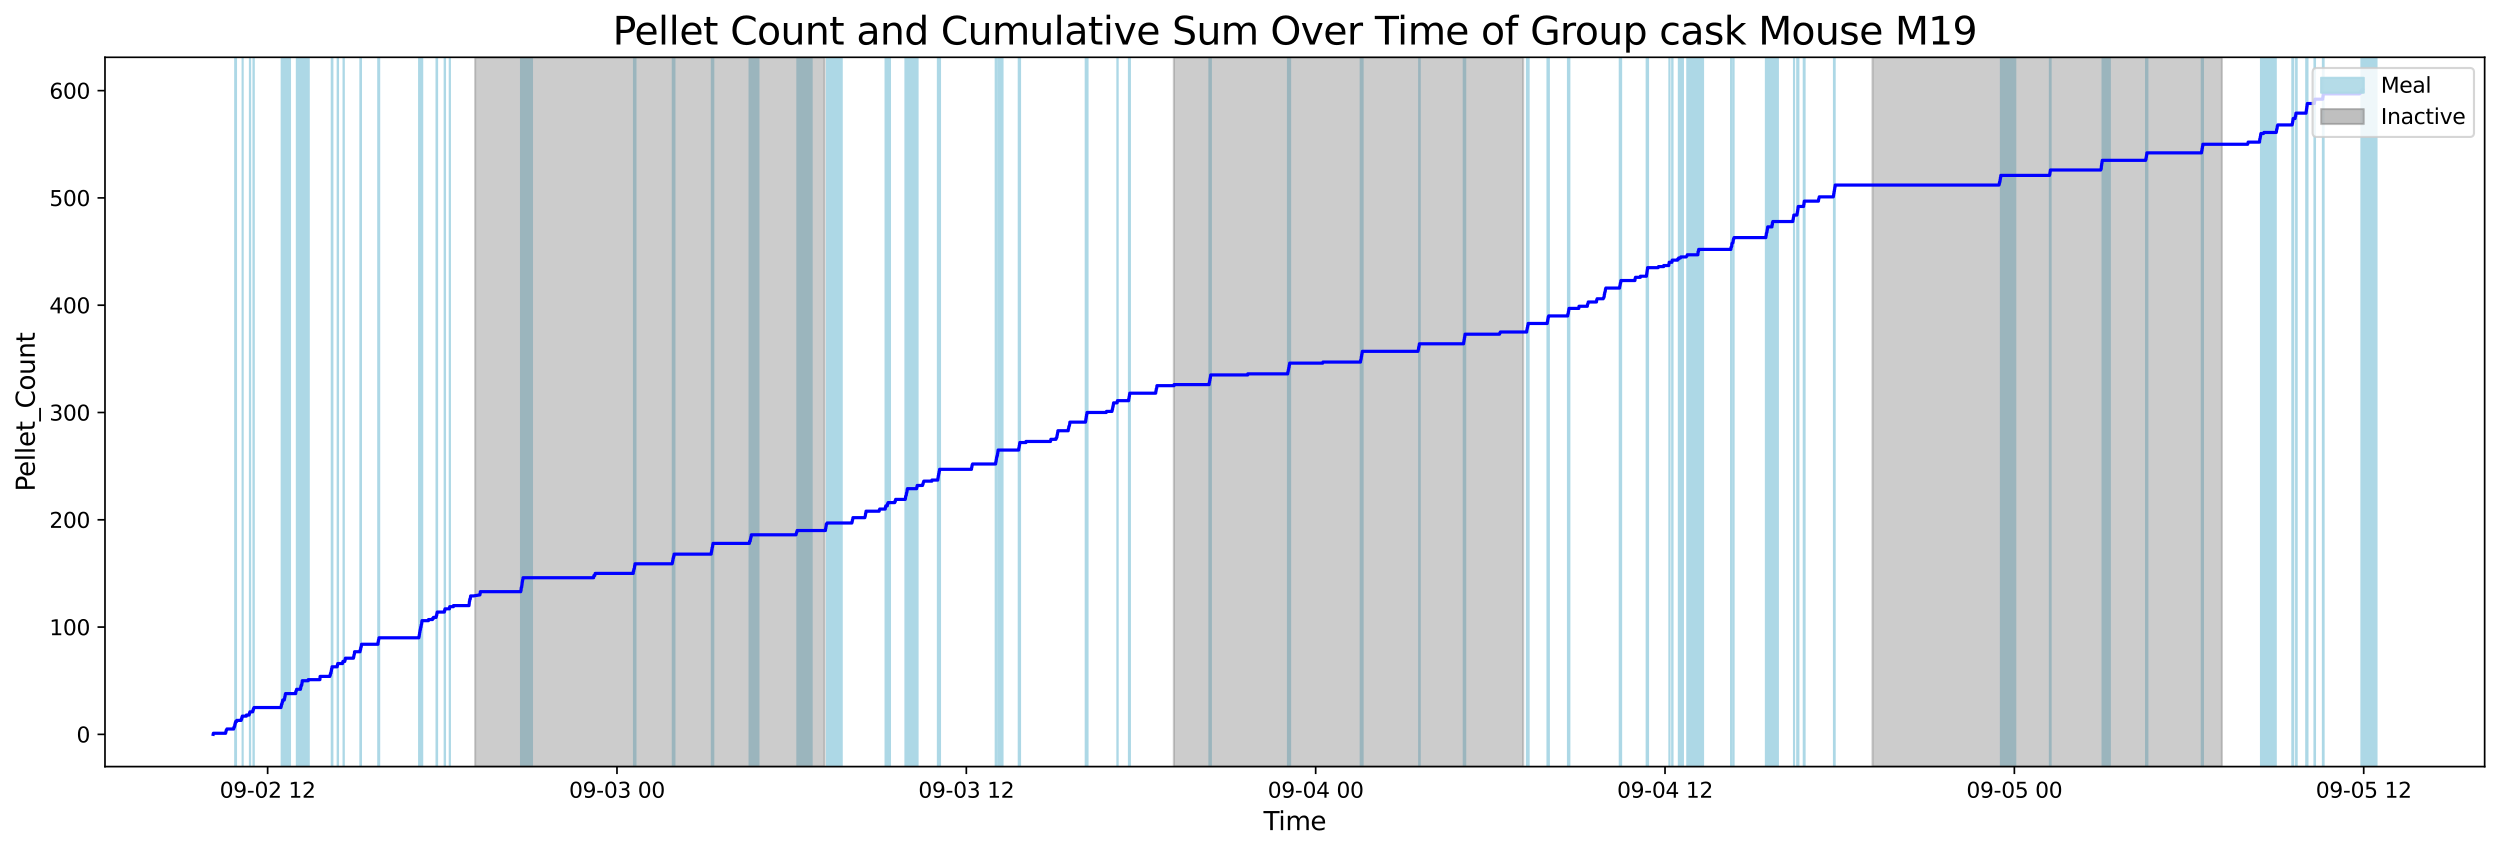<?xml version="1.0" encoding="utf-8" standalone="no"?>
<!DOCTYPE svg PUBLIC "-//W3C//DTD SVG 1.1//EN"
  "http://www.w3.org/Graphics/SVG/1.1/DTD/svg11.dtd">
<svg xmlns:xlink="http://www.w3.org/1999/xlink" width="1172.435pt" height="399.009pt" viewBox="0 0 1172.435 399.009" xmlns="http://www.w3.org/2000/svg" version="1.1">
 <defs>
  <style type="text/css">*{stroke-linejoin: round; stroke-linecap: butt}</style>
 </defs>
 <g id="figure_1">
  <g id="patch_1">
   <path d="M 0 399.009 
L 1172.435 399.009 
L 1172.435 0 
L 0 0 
z
" style="fill: #ffffff"/>
  </g>
  <g id="axes_1">
   <g id="patch_2">
    <path d="M 49.235 359.517 
L 1165.235 359.517 
L 1165.235 26.877 
L 49.235 26.877 
z
" style="fill: #ffffff"/>
   </g>
   <g id="patch_3">
    <path d="M 110.669 359.517 
L 110.669 26.877 
L 110.312 26.877 
L 110.312 359.517 
z
" clip-path="url(#pb59ae46d5d)" style="fill: #add8e6; stroke: #add8e6; stroke-linejoin: miter"/>
   </g>
   <g id="patch_4">
    <path d="M 113.798 359.517 
L 113.798 26.877 
L 113.784 26.877 
L 113.784 359.517 
z
" clip-path="url(#pb59ae46d5d)" style="fill: #add8e6; stroke: #add8e6; stroke-linejoin: miter"/>
   </g>
   <g id="patch_5">
    <path d="M 117.22 359.517 
L 117.22 26.877 
L 117.295 26.877 
L 117.295 359.517 
z
" clip-path="url(#pb59ae46d5d)" style="fill: #add8e6; stroke: #add8e6; stroke-linejoin: miter"/>
   </g>
   <g id="patch_6">
    <path d="M 118.885 359.517 
L 118.885 26.877 
L 119.005 26.877 
L 119.005 359.517 
z
" clip-path="url(#pb59ae46d5d)" style="fill: #add8e6; stroke: #add8e6; stroke-linejoin: miter"/>
   </g>
   <g id="patch_7">
    <path d="M 132.475 359.517 
L 132.475 26.877 
L 132.118 26.877 
L 132.118 359.517 
z
" clip-path="url(#pb59ae46d5d)" style="fill: #add8e6; stroke: #add8e6; stroke-linejoin: miter"/>
   </g>
   <g id="patch_8">
    <path d="M 135.985 359.517 
L 135.985 26.877 
L 132.765 26.877 
L 132.765 359.517 
z
" clip-path="url(#pb59ae46d5d)" style="fill: #add8e6; stroke: #add8e6; stroke-linejoin: miter"/>
   </g>
   <g id="patch_9">
    <path d="M 133.507 359.517 
L 133.507 26.877 
L 133.873 26.877 
L 133.873 359.517 
z
" clip-path="url(#pb59ae46d5d)" style="fill: #add8e6; stroke: #add8e6; stroke-linejoin: miter"/>
   </g>
   <g id="patch_10">
    <path d="M 144.782 359.517 
L 144.782 26.877 
L 139.226 26.877 
L 139.226 359.517 
z
" clip-path="url(#pb59ae46d5d)" style="fill: #add8e6; stroke: #add8e6; stroke-linejoin: miter"/>
   </g>
   <g id="patch_11">
    <path d="M 155.601 359.517 
L 155.601 26.877 
L 155.609 26.877 
L 155.609 359.517 
z
" clip-path="url(#pb59ae46d5d)" style="fill: #add8e6; stroke: #add8e6; stroke-linejoin: miter"/>
   </g>
   <g id="patch_12">
    <path d="M 155.862 359.517 
L 155.862 26.877 
L 155.851 26.877 
L 155.851 359.517 
z
" clip-path="url(#pb59ae46d5d)" style="fill: #add8e6; stroke: #add8e6; stroke-linejoin: miter"/>
   </g>
   <g id="patch_13">
    <path d="M 158.373 359.517 
L 158.373 26.877 
L 158.498 26.877 
L 158.498 359.517 
z
" clip-path="url(#pb59ae46d5d)" style="fill: #add8e6; stroke: #add8e6; stroke-linejoin: miter"/>
   </g>
   <g id="patch_14">
    <path d="M 161.132 359.517 
L 161.132 26.877 
L 161.22 26.877 
L 161.22 359.517 
z
" clip-path="url(#pb59ae46d5d)" style="fill: #add8e6; stroke: #add8e6; stroke-linejoin: miter"/>
   </g>
   <g id="patch_15">
    <path d="M 169.013 359.517 
L 169.013 26.877 
L 169.273 26.877 
L 169.273 359.517 
z
" clip-path="url(#pb59ae46d5d)" style="fill: #add8e6; stroke: #add8e6; stroke-linejoin: miter"/>
   </g>
   <g id="patch_16">
    <path d="M 177.393 359.517 
L 177.393 26.877 
L 177.813 26.877 
L 177.813 359.517 
z
" clip-path="url(#pb59ae46d5d)" style="fill: #add8e6; stroke: #add8e6; stroke-linejoin: miter"/>
   </g>
   <g id="patch_17">
    <path d="M 196.555 359.517 
L 196.555 26.877 
L 197.992 26.877 
L 197.992 359.517 
z
" clip-path="url(#pb59ae46d5d)" style="fill: #add8e6; stroke: #add8e6; stroke-linejoin: miter"/>
   </g>
   <g id="patch_18">
    <path d="M 204.739 359.517 
L 204.739 26.877 
L 204.97 26.877 
L 204.97 359.517 
z
" clip-path="url(#pb59ae46d5d)" style="fill: #add8e6; stroke: #add8e6; stroke-linejoin: miter"/>
   </g>
   <g id="patch_19">
    <path d="M 208.555 359.517 
L 208.555 26.877 
L 208.687 26.877 
L 208.687 359.517 
z
" clip-path="url(#pb59ae46d5d)" style="fill: #add8e6; stroke: #add8e6; stroke-linejoin: miter"/>
   </g>
   <g id="patch_20">
    <path d="M 210.934 359.517 
L 210.934 26.877 
L 210.981 26.877 
L 210.981 359.517 
z
" clip-path="url(#pb59ae46d5d)" style="fill: #add8e6; stroke: #add8e6; stroke-linejoin: miter"/>
   </g>
   <g id="patch_21">
    <path d="M 244.357 359.517 
L 244.357 26.877 
L 244.522 26.877 
L 244.522 359.517 
z
" clip-path="url(#pb59ae46d5d)" style="fill: #add8e6; stroke: #add8e6; stroke-linejoin: miter"/>
   </g>
   <g id="patch_22">
    <path d="M 247.827 359.517 
L 247.827 26.877 
L 244.858 26.877 
L 244.858 359.517 
z
" clip-path="url(#pb59ae46d5d)" style="fill: #add8e6; stroke: #add8e6; stroke-linejoin: miter"/>
   </g>
   <g id="patch_23">
    <path d="M 249.473 359.517 
L 249.473 26.877 
L 245.174 26.877 
L 245.174 359.517 
z
" clip-path="url(#pb59ae46d5d)" style="fill: #add8e6; stroke: #add8e6; stroke-linejoin: miter"/>
   </g>
   <g id="patch_24">
    <path d="M 297.335 359.517 
L 297.335 26.877 
L 298 26.877 
L 298 359.517 
z
" clip-path="url(#pb59ae46d5d)" style="fill: #add8e6; stroke: #add8e6; stroke-linejoin: miter"/>
   </g>
   <g id="patch_25">
    <path d="M 315.554 359.517 
L 315.554 26.877 
L 315.535 26.877 
L 315.535 359.517 
z
" clip-path="url(#pb59ae46d5d)" style="fill: #add8e6; stroke: #add8e6; stroke-linejoin: miter"/>
   </g>
   <g id="patch_26">
    <path d="M 315.849 359.517 
L 315.849 26.877 
L 316.277 26.877 
L 316.277 359.517 
z
" clip-path="url(#pb59ae46d5d)" style="fill: #add8e6; stroke: #add8e6; stroke-linejoin: miter"/>
   </g>
   <g id="patch_27">
    <path d="M 333.847 359.517 
L 333.847 26.877 
L 334.493 26.877 
L 334.493 359.517 
z
" clip-path="url(#pb59ae46d5d)" style="fill: #add8e6; stroke: #add8e6; stroke-linejoin: miter"/>
   </g>
   <g id="patch_28">
    <path d="M 351.542 359.517 
L 351.542 26.877 
L 352.094 26.877 
L 352.094 359.517 
z
" clip-path="url(#pb59ae46d5d)" style="fill: #add8e6; stroke: #add8e6; stroke-linejoin: miter"/>
   </g>
   <g id="patch_29">
    <path d="M 355.678 359.517 
L 355.678 26.877 
L 352.515 26.877 
L 352.515 359.517 
z
" clip-path="url(#pb59ae46d5d)" style="fill: #add8e6; stroke: #add8e6; stroke-linejoin: miter"/>
   </g>
   <g id="patch_30">
    <path d="M 380.627 359.517 
L 380.627 26.877 
L 373.946 26.877 
L 373.946 359.517 
z
" clip-path="url(#pb59ae46d5d)" style="fill: #add8e6; stroke: #add8e6; stroke-linejoin: miter"/>
   </g>
   <g id="patch_31">
    <path d="M 394.736 359.517 
L 394.736 26.877 
L 387.833 26.877 
L 387.833 359.517 
z
" clip-path="url(#pb59ae46d5d)" style="fill: #add8e6; stroke: #add8e6; stroke-linejoin: miter"/>
   </g>
   <g id="patch_32">
    <path d="M 417.36 359.517 
L 417.36 26.877 
L 415.319 26.877 
L 415.319 359.517 
z
" clip-path="url(#pb59ae46d5d)" style="fill: #add8e6; stroke: #add8e6; stroke-linejoin: miter"/>
   </g>
   <g id="patch_33">
    <path d="M 416.374 359.517 
L 416.374 26.877 
L 416.299 26.877 
L 416.299 359.517 
z
" clip-path="url(#pb59ae46d5d)" style="fill: #add8e6; stroke: #add8e6; stroke-linejoin: miter"/>
   </g>
   <g id="patch_34">
    <path d="M 424.637 359.517 
L 424.637 26.877 
L 424.876 26.877 
L 424.876 359.517 
z
" clip-path="url(#pb59ae46d5d)" style="fill: #add8e6; stroke: #add8e6; stroke-linejoin: miter"/>
   </g>
   <g id="patch_35">
    <path d="M 429.693 359.517 
L 429.693 26.877 
L 425.631 26.877 
L 425.631 359.517 
z
" clip-path="url(#pb59ae46d5d)" style="fill: #add8e6; stroke: #add8e6; stroke-linejoin: miter"/>
   </g>
   <g id="patch_36">
    <path d="M 430.026 359.517 
L 430.026 26.877 
L 430.308 26.877 
L 430.308 359.517 
z
" clip-path="url(#pb59ae46d5d)" style="fill: #add8e6; stroke: #add8e6; stroke-linejoin: miter"/>
   </g>
   <g id="patch_37">
    <path d="M 439.854 359.517 
L 439.854 26.877 
L 440.823 26.877 
L 440.823 359.517 
z
" clip-path="url(#pb59ae46d5d)" style="fill: #add8e6; stroke: #add8e6; stroke-linejoin: miter"/>
   </g>
   <g id="patch_38">
    <path d="M 466.968 359.517 
L 466.968 26.877 
L 467.297 26.877 
L 467.297 359.517 
z
" clip-path="url(#pb59ae46d5d)" style="fill: #add8e6; stroke: #add8e6; stroke-linejoin: miter"/>
   </g>
   <g id="patch_39">
    <path d="M 470.143 359.517 
L 470.143 26.877 
L 468.161 26.877 
L 468.161 359.517 
z
" clip-path="url(#pb59ae46d5d)" style="fill: #add8e6; stroke: #add8e6; stroke-linejoin: miter"/>
   </g>
   <g id="patch_40">
    <path d="M 477.777 359.517 
L 477.777 26.877 
L 478.355 26.877 
L 478.355 359.517 
z
" clip-path="url(#pb59ae46d5d)" style="fill: #add8e6; stroke: #add8e6; stroke-linejoin: miter"/>
   </g>
   <g id="patch_41">
    <path d="M 509.187 359.517 
L 509.187 26.877 
L 510.012 26.877 
L 510.012 359.517 
z
" clip-path="url(#pb59ae46d5d)" style="fill: #add8e6; stroke: #add8e6; stroke-linejoin: miter"/>
   </g>
   <g id="patch_42">
    <path d="M 524.036 359.517 
L 524.036 26.877 
L 524.141 26.877 
L 524.141 359.517 
z
" clip-path="url(#pb59ae46d5d)" style="fill: #add8e6; stroke: #add8e6; stroke-linejoin: miter"/>
   </g>
   <g id="patch_43">
    <path d="M 529.45 359.517 
L 529.45 26.877 
L 529.887 26.877 
L 529.887 359.517 
z
" clip-path="url(#pb59ae46d5d)" style="fill: #add8e6; stroke: #add8e6; stroke-linejoin: miter"/>
   </g>
   <g id="patch_44">
    <path d="M 567.191 359.517 
L 567.191 26.877 
L 567.855 26.877 
L 567.855 359.517 
z
" clip-path="url(#pb59ae46d5d)" style="fill: #add8e6; stroke: #add8e6; stroke-linejoin: miter"/>
   </g>
   <g id="patch_45">
    <path d="M 604.036 359.517 
L 604.036 26.877 
L 605.015 26.877 
L 605.015 359.517 
z
" clip-path="url(#pb59ae46d5d)" style="fill: #add8e6; stroke: #add8e6; stroke-linejoin: miter"/>
   </g>
   <g id="patch_46">
    <path d="M 638.139 359.517 
L 638.139 26.877 
L 639.017 26.877 
L 639.017 359.517 
z
" clip-path="url(#pb59ae46d5d)" style="fill: #add8e6; stroke: #add8e6; stroke-linejoin: miter"/>
   </g>
   <g id="patch_47">
    <path d="M 665.557 359.517 
L 665.557 26.877 
L 665.802 26.877 
L 665.802 359.517 
z
" clip-path="url(#pb59ae46d5d)" style="fill: #add8e6; stroke: #add8e6; stroke-linejoin: miter"/>
   </g>
   <g id="patch_48">
    <path d="M 686.481 359.517 
L 686.481 26.877 
L 687.132 26.877 
L 687.132 359.517 
z
" clip-path="url(#pb59ae46d5d)" style="fill: #add8e6; stroke: #add8e6; stroke-linejoin: miter"/>
   </g>
   <g id="patch_49">
    <path d="M 716.103 359.517 
L 716.103 26.877 
L 716.26 26.877 
L 716.26 359.517 
z
" clip-path="url(#pb59ae46d5d)" style="fill: #add8e6; stroke: #add8e6; stroke-linejoin: miter"/>
   </g>
   <g id="patch_50">
    <path d="M 716.495 359.517 
L 716.495 26.877 
L 716.877 26.877 
L 716.877 359.517 
z
" clip-path="url(#pb59ae46d5d)" style="fill: #add8e6; stroke: #add8e6; stroke-linejoin: miter"/>
   </g>
   <g id="patch_51">
    <path d="M 725.737 359.517 
L 725.737 26.877 
L 726.366 26.877 
L 726.366 359.517 
z
" clip-path="url(#pb59ae46d5d)" style="fill: #add8e6; stroke: #add8e6; stroke-linejoin: miter"/>
   </g>
   <g id="patch_52">
    <path d="M 735.35 359.517 
L 735.35 26.877 
L 735.971 26.877 
L 735.971 359.517 
z
" clip-path="url(#pb59ae46d5d)" style="fill: #add8e6; stroke: #add8e6; stroke-linejoin: miter"/>
   </g>
   <g id="patch_53">
    <path d="M 759.639 359.517 
L 759.639 26.877 
L 760.249 26.877 
L 760.249 359.517 
z
" clip-path="url(#pb59ae46d5d)" style="fill: #add8e6; stroke: #add8e6; stroke-linejoin: miter"/>
   </g>
   <g id="patch_54">
    <path d="M 772.263 359.517 
L 772.263 26.877 
L 772.87 26.877 
L 772.87 359.517 
z
" clip-path="url(#pb59ae46d5d)" style="fill: #add8e6; stroke: #add8e6; stroke-linejoin: miter"/>
   </g>
   <g id="patch_55">
    <path d="M 782.906 359.517 
L 782.906 26.877 
L 782.946 26.877 
L 782.946 359.517 
z
" clip-path="url(#pb59ae46d5d)" style="fill: #add8e6; stroke: #add8e6; stroke-linejoin: miter"/>
   </g>
   <g id="patch_56">
    <path d="M 784.22 359.517 
L 784.22 26.877 
L 784.355 26.877 
L 784.355 359.517 
z
" clip-path="url(#pb59ae46d5d)" style="fill: #add8e6; stroke: #add8e6; stroke-linejoin: miter"/>
   </g>
   <g id="patch_57">
    <path d="M 789.241 359.517 
L 789.241 26.877 
L 787.339 26.877 
L 787.339 359.517 
z
" clip-path="url(#pb59ae46d5d)" style="fill: #add8e6; stroke: #add8e6; stroke-linejoin: miter"/>
   </g>
   <g id="patch_58">
    <path d="M 798.675 359.517 
L 798.675 26.877 
L 791.301 26.877 
L 791.301 359.517 
z
" clip-path="url(#pb59ae46d5d)" style="fill: #add8e6; stroke: #add8e6; stroke-linejoin: miter"/>
   </g>
   <g id="patch_59">
    <path d="M 811.833 359.517 
L 811.833 26.877 
L 812.053 26.877 
L 812.053 359.517 
z
" clip-path="url(#pb59ae46d5d)" style="fill: #add8e6; stroke: #add8e6; stroke-linejoin: miter"/>
   </g>
   <g id="patch_60">
    <path d="M 812.888 359.517 
L 812.888 26.877 
L 813.002 26.877 
L 813.002 359.517 
z
" clip-path="url(#pb59ae46d5d)" style="fill: #add8e6; stroke: #add8e6; stroke-linejoin: miter"/>
   </g>
   <g id="patch_61">
    <path d="M 828.165 359.517 
L 828.165 26.877 
L 828.655 26.877 
L 828.655 359.517 
z
" clip-path="url(#pb59ae46d5d)" style="fill: #add8e6; stroke: #add8e6; stroke-linejoin: miter"/>
   </g>
   <g id="patch_62">
    <path d="M 833.776 359.517 
L 833.776 26.877 
L 829.12 26.877 
L 829.12 359.517 
z
" clip-path="url(#pb59ae46d5d)" style="fill: #add8e6; stroke: #add8e6; stroke-linejoin: miter"/>
   </g>
   <g id="patch_63">
    <path d="M 831.105 359.517 
L 831.105 26.877 
L 831.446 26.877 
L 831.446 359.517 
z
" clip-path="url(#pb59ae46d5d)" style="fill: #add8e6; stroke: #add8e6; stroke-linejoin: miter"/>
   </g>
   <g id="patch_64">
    <path d="M 841.368 359.517 
L 841.368 26.877 
L 841.349 26.877 
L 841.349 359.517 
z
" clip-path="url(#pb59ae46d5d)" style="fill: #add8e6; stroke: #add8e6; stroke-linejoin: miter"/>
   </g>
   <g id="patch_65">
    <path d="M 842.857 359.517 
L 842.857 26.877 
L 843.384 26.877 
L 843.384 359.517 
z
" clip-path="url(#pb59ae46d5d)" style="fill: #add8e6; stroke: #add8e6; stroke-linejoin: miter"/>
   </g>
   <g id="patch_66">
    <path d="M 845.923 359.517 
L 845.923 26.877 
L 846.296 26.877 
L 846.296 359.517 
z
" clip-path="url(#pb59ae46d5d)" style="fill: #add8e6; stroke: #add8e6; stroke-linejoin: miter"/>
   </g>
   <g id="patch_67">
    <path d="M 860.097 359.517 
L 860.097 26.877 
L 860.398 26.877 
L 860.398 359.517 
z
" clip-path="url(#pb59ae46d5d)" style="fill: #add8e6; stroke: #add8e6; stroke-linejoin: miter"/>
   </g>
   <g id="patch_68">
    <path d="M 945.095 359.517 
L 945.095 26.877 
L 938.38 26.877 
L 938.38 359.517 
z
" clip-path="url(#pb59ae46d5d)" style="fill: #add8e6; stroke: #add8e6; stroke-linejoin: miter"/>
   </g>
   <g id="patch_69">
    <path d="M 961.357 359.517 
L 961.357 26.877 
L 961.671 26.877 
L 961.671 359.517 
z
" clip-path="url(#pb59ae46d5d)" style="fill: #add8e6; stroke: #add8e6; stroke-linejoin: miter"/>
   </g>
   <g id="patch_70">
    <path d="M 989.45 359.517 
L 989.45 26.877 
L 986.055 26.877 
L 986.055 359.517 
z
" clip-path="url(#pb59ae46d5d)" style="fill: #add8e6; stroke: #add8e6; stroke-linejoin: miter"/>
   </g>
   <g id="patch_71">
    <path d="M 1006.447 359.517 
L 1006.447 26.877 
L 1007.042 26.877 
L 1007.042 359.517 
z
" clip-path="url(#pb59ae46d5d)" style="fill: #add8e6; stroke: #add8e6; stroke-linejoin: miter"/>
   </g>
   <g id="patch_72">
    <path d="M 1032.581 359.517 
L 1032.581 26.877 
L 1033.116 26.877 
L 1033.116 359.517 
z
" clip-path="url(#pb59ae46d5d)" style="fill: #add8e6; stroke: #add8e6; stroke-linejoin: miter"/>
   </g>
   <g id="patch_73">
    <path d="M 1067.265 359.517 
L 1067.265 26.877 
L 1060.358 26.877 
L 1060.358 359.517 
z
" clip-path="url(#pb59ae46d5d)" style="fill: #add8e6; stroke: #add8e6; stroke-linejoin: miter"/>
   </g>
   <g id="patch_74">
    <path d="M 1075.052 359.517 
L 1075.052 26.877 
L 1075.459 26.877 
L 1075.459 359.517 
z
" clip-path="url(#pb59ae46d5d)" style="fill: #add8e6; stroke: #add8e6; stroke-linejoin: miter"/>
   </g>
   <g id="patch_75">
    <path d="M 1077.063 359.517 
L 1077.063 26.877 
L 1076.826 26.877 
L 1076.826 359.517 
z
" clip-path="url(#pb59ae46d5d)" style="fill: #add8e6; stroke: #add8e6; stroke-linejoin: miter"/>
   </g>
   <g id="patch_76">
    <path d="M 1081.574 359.517 
L 1081.574 26.877 
L 1082.127 26.877 
L 1082.127 359.517 
z
" clip-path="url(#pb59ae46d5d)" style="fill: #add8e6; stroke: #add8e6; stroke-linejoin: miter"/>
   </g>
   <g id="patch_77">
    <path d="M 1085.435 359.517 
L 1085.435 26.877 
L 1085.661 26.877 
L 1085.661 359.517 
z
" clip-path="url(#pb59ae46d5d)" style="fill: #add8e6; stroke: #add8e6; stroke-linejoin: miter"/>
   </g>
   <g id="patch_78">
    <path d="M 1089.383 359.517 
L 1089.383 26.877 
L 1089.702 26.877 
L 1089.702 359.517 
z
" clip-path="url(#pb59ae46d5d)" style="fill: #add8e6; stroke: #add8e6; stroke-linejoin: miter"/>
   </g>
   <g id="patch_79">
    <path d="M 1114.508 359.517 
L 1114.508 26.877 
L 1107.447 26.877 
L 1107.447 359.517 
z
" clip-path="url(#pb59ae46d5d)" style="fill: #add8e6; stroke: #add8e6; stroke-linejoin: miter"/>
   </g>
   <g id="patch_80">
    <path d="M 222.838 359.517 
L 222.838 26.877 
L 386.673 26.877 
L 386.673 359.517 
z
" clip-path="url(#pb59ae46d5d)" style="fill: #808080; opacity: 0.4; stroke: #808080; stroke-linejoin: miter"/>
   </g>
   <g id="patch_81">
    <path d="M 550.507 359.517 
L 550.507 26.877 
L 714.341 26.877 
L 714.341 359.517 
z
" clip-path="url(#pb59ae46d5d)" style="fill: #808080; opacity: 0.4; stroke: #808080; stroke-linejoin: miter"/>
   </g>
   <g id="patch_82">
    <path d="M 878.176 359.517 
L 878.176 26.877 
L 1042.01 26.877 
L 1042.01 359.517 
z
" clip-path="url(#pb59ae46d5d)" style="fill: #808080; opacity: 0.4; stroke: #808080; stroke-linejoin: miter"/>
   </g>
   <g id="matplotlib.axis_1">
    <g id="xtick_1">
     <g id="line2d_1">
      <defs>
       <path id="m71e8c6009e" d="M 0 0 
L 0 3.5 
" style="stroke: #000000; stroke-width: 0.8"/>
      </defs>
      <g>
       <use xlink:href="#m71e8c6009e" x="125.512" y="359.517" style="stroke: #000000; stroke-width: 0.8"/>
      </g>
     </g>
     <g id="text_1">
      <!-- 09-02 12 -->
      <g transform="translate(103.032 374.116) scale(0.1 -0.1)">
       <defs>
        <path id="DejaVuSans-30" d="M 2034 4250 
Q 1547 4250 1301 3770 
Q 1056 3291 1056 2328 
Q 1056 1369 1301 889 
Q 1547 409 2034 409 
Q 2525 409 2770 889 
Q 3016 1369 3016 2328 
Q 3016 3291 2770 3770 
Q 2525 4250 2034 4250 
z
M 2034 4750 
Q 2819 4750 3233 4129 
Q 3647 3509 3647 2328 
Q 3647 1150 3233 529 
Q 2819 -91 2034 -91 
Q 1250 -91 836 529 
Q 422 1150 422 2328 
Q 422 3509 836 4129 
Q 1250 4750 2034 4750 
z
" transform="scale(0.016)"/>
        <path id="DejaVuSans-39" d="M 703 97 
L 703 672 
Q 941 559 1184 500 
Q 1428 441 1663 441 
Q 2288 441 2617 861 
Q 2947 1281 2994 2138 
Q 2813 1869 2534 1725 
Q 2256 1581 1919 1581 
Q 1219 1581 811 2004 
Q 403 2428 403 3163 
Q 403 3881 828 4315 
Q 1253 4750 1959 4750 
Q 2769 4750 3195 4129 
Q 3622 3509 3622 2328 
Q 3622 1225 3098 567 
Q 2575 -91 1691 -91 
Q 1453 -91 1209 -44 
Q 966 3 703 97 
z
M 1959 2075 
Q 2384 2075 2632 2365 
Q 2881 2656 2881 3163 
Q 2881 3666 2632 3958 
Q 2384 4250 1959 4250 
Q 1534 4250 1286 3958 
Q 1038 3666 1038 3163 
Q 1038 2656 1286 2365 
Q 1534 2075 1959 2075 
z
" transform="scale(0.016)"/>
        <path id="DejaVuSans-2d" d="M 313 2009 
L 1997 2009 
L 1997 1497 
L 313 1497 
L 313 2009 
z
" transform="scale(0.016)"/>
        <path id="DejaVuSans-32" d="M 1228 531 
L 3431 531 
L 3431 0 
L 469 0 
L 469 531 
Q 828 903 1448 1529 
Q 2069 2156 2228 2338 
Q 2531 2678 2651 2914 
Q 2772 3150 2772 3378 
Q 2772 3750 2511 3984 
Q 2250 4219 1831 4219 
Q 1534 4219 1204 4116 
Q 875 4013 500 3803 
L 500 4441 
Q 881 4594 1212 4672 
Q 1544 4750 1819 4750 
Q 2544 4750 2975 4387 
Q 3406 4025 3406 3419 
Q 3406 3131 3298 2873 
Q 3191 2616 2906 2266 
Q 2828 2175 2409 1742 
Q 1991 1309 1228 531 
z
" transform="scale(0.016)"/>
        <path id="DejaVuSans-20" transform="scale(0.016)"/>
        <path id="DejaVuSans-31" d="M 794 531 
L 1825 531 
L 1825 4091 
L 703 3866 
L 703 4441 
L 1819 4666 
L 2450 4666 
L 2450 531 
L 3481 531 
L 3481 0 
L 794 0 
L 794 531 
z
" transform="scale(0.016)"/>
       </defs>
       <use xlink:href="#DejaVuSans-30"/>
       <use xlink:href="#DejaVuSans-39" x="63.623"/>
       <use xlink:href="#DejaVuSans-2d" x="127.246"/>
       <use xlink:href="#DejaVuSans-30" x="163.33"/>
       <use xlink:href="#DejaVuSans-32" x="226.953"/>
       <use xlink:href="#DejaVuSans-20" x="290.576"/>
       <use xlink:href="#DejaVuSans-31" x="322.363"/>
       <use xlink:href="#DejaVuSans-32" x="385.986"/>
      </g>
     </g>
    </g>
    <g id="xtick_2">
     <g id="line2d_2">
      <g>
       <use xlink:href="#m71e8c6009e" x="289.347" y="359.517" style="stroke: #000000; stroke-width: 0.8"/>
      </g>
     </g>
     <g id="text_2">
      <!-- 09-03 00 -->
      <g transform="translate(266.866 374.116) scale(0.1 -0.1)">
       <defs>
        <path id="DejaVuSans-33" d="M 2597 2516 
Q 3050 2419 3304 2112 
Q 3559 1806 3559 1356 
Q 3559 666 3084 287 
Q 2609 -91 1734 -91 
Q 1441 -91 1130 -33 
Q 819 25 488 141 
L 488 750 
Q 750 597 1062 519 
Q 1375 441 1716 441 
Q 2309 441 2620 675 
Q 2931 909 2931 1356 
Q 2931 1769 2642 2001 
Q 2353 2234 1838 2234 
L 1294 2234 
L 1294 2753 
L 1863 2753 
Q 2328 2753 2575 2939 
Q 2822 3125 2822 3475 
Q 2822 3834 2567 4026 
Q 2313 4219 1838 4219 
Q 1578 4219 1281 4162 
Q 984 4106 628 3988 
L 628 4550 
Q 988 4650 1302 4700 
Q 1616 4750 1894 4750 
Q 2613 4750 3031 4423 
Q 3450 4097 3450 3541 
Q 3450 3153 3228 2886 
Q 3006 2619 2597 2516 
z
" transform="scale(0.016)"/>
       </defs>
       <use xlink:href="#DejaVuSans-30"/>
       <use xlink:href="#DejaVuSans-39" x="63.623"/>
       <use xlink:href="#DejaVuSans-2d" x="127.246"/>
       <use xlink:href="#DejaVuSans-30" x="163.33"/>
       <use xlink:href="#DejaVuSans-33" x="226.953"/>
       <use xlink:href="#DejaVuSans-20" x="290.576"/>
       <use xlink:href="#DejaVuSans-30" x="322.363"/>
       <use xlink:href="#DejaVuSans-30" x="385.986"/>
      </g>
     </g>
    </g>
    <g id="xtick_3">
     <g id="line2d_3">
      <g>
       <use xlink:href="#m71e8c6009e" x="453.181" y="359.517" style="stroke: #000000; stroke-width: 0.8"/>
      </g>
     </g>
     <g id="text_3">
      <!-- 09-03 12 -->
      <g transform="translate(430.7 374.116) scale(0.1 -0.1)">
       <use xlink:href="#DejaVuSans-30"/>
       <use xlink:href="#DejaVuSans-39" x="63.623"/>
       <use xlink:href="#DejaVuSans-2d" x="127.246"/>
       <use xlink:href="#DejaVuSans-30" x="163.33"/>
       <use xlink:href="#DejaVuSans-33" x="226.953"/>
       <use xlink:href="#DejaVuSans-20" x="290.576"/>
       <use xlink:href="#DejaVuSans-31" x="322.363"/>
       <use xlink:href="#DejaVuSans-32" x="385.986"/>
      </g>
     </g>
    </g>
    <g id="xtick_4">
     <g id="line2d_4">
      <g>
       <use xlink:href="#m71e8c6009e" x="617.015" y="359.517" style="stroke: #000000; stroke-width: 0.8"/>
      </g>
     </g>
     <g id="text_4">
      <!-- 09-04 00 -->
      <g transform="translate(594.535 374.116) scale(0.1 -0.1)">
       <defs>
        <path id="DejaVuSans-34" d="M 2419 4116 
L 825 1625 
L 2419 1625 
L 2419 4116 
z
M 2253 4666 
L 3047 4666 
L 3047 1625 
L 3713 1625 
L 3713 1100 
L 3047 1100 
L 3047 0 
L 2419 0 
L 2419 1100 
L 313 1100 
L 313 1709 
L 2253 4666 
z
" transform="scale(0.016)"/>
       </defs>
       <use xlink:href="#DejaVuSans-30"/>
       <use xlink:href="#DejaVuSans-39" x="63.623"/>
       <use xlink:href="#DejaVuSans-2d" x="127.246"/>
       <use xlink:href="#DejaVuSans-30" x="163.33"/>
       <use xlink:href="#DejaVuSans-34" x="226.953"/>
       <use xlink:href="#DejaVuSans-20" x="290.576"/>
       <use xlink:href="#DejaVuSans-30" x="322.363"/>
       <use xlink:href="#DejaVuSans-30" x="385.986"/>
      </g>
     </g>
    </g>
    <g id="xtick_5">
     <g id="line2d_5">
      <g>
       <use xlink:href="#m71e8c6009e" x="780.85" y="359.517" style="stroke: #000000; stroke-width: 0.8"/>
      </g>
     </g>
     <g id="text_5">
      <!-- 09-04 12 -->
      <g transform="translate(758.369 374.116) scale(0.1 -0.1)">
       <use xlink:href="#DejaVuSans-30"/>
       <use xlink:href="#DejaVuSans-39" x="63.623"/>
       <use xlink:href="#DejaVuSans-2d" x="127.246"/>
       <use xlink:href="#DejaVuSans-30" x="163.33"/>
       <use xlink:href="#DejaVuSans-34" x="226.953"/>
       <use xlink:href="#DejaVuSans-20" x="290.576"/>
       <use xlink:href="#DejaVuSans-31" x="322.363"/>
       <use xlink:href="#DejaVuSans-32" x="385.986"/>
      </g>
     </g>
    </g>
    <g id="xtick_6">
     <g id="line2d_6">
      <g>
       <use xlink:href="#m71e8c6009e" x="944.684" y="359.517" style="stroke: #000000; stroke-width: 0.8"/>
      </g>
     </g>
     <g id="text_6">
      <!-- 09-05 00 -->
      <g transform="translate(922.204 374.116) scale(0.1 -0.1)">
       <defs>
        <path id="DejaVuSans-35" d="M 691 4666 
L 3169 4666 
L 3169 4134 
L 1269 4134 
L 1269 2991 
Q 1406 3038 1543 3061 
Q 1681 3084 1819 3084 
Q 2600 3084 3056 2656 
Q 3513 2228 3513 1497 
Q 3513 744 3044 326 
Q 2575 -91 1722 -91 
Q 1428 -91 1123 -41 
Q 819 9 494 109 
L 494 744 
Q 775 591 1075 516 
Q 1375 441 1709 441 
Q 2250 441 2565 725 
Q 2881 1009 2881 1497 
Q 2881 1984 2565 2268 
Q 2250 2553 1709 2553 
Q 1456 2553 1204 2497 
Q 953 2441 691 2322 
L 691 4666 
z
" transform="scale(0.016)"/>
       </defs>
       <use xlink:href="#DejaVuSans-30"/>
       <use xlink:href="#DejaVuSans-39" x="63.623"/>
       <use xlink:href="#DejaVuSans-2d" x="127.246"/>
       <use xlink:href="#DejaVuSans-30" x="163.33"/>
       <use xlink:href="#DejaVuSans-35" x="226.953"/>
       <use xlink:href="#DejaVuSans-20" x="290.576"/>
       <use xlink:href="#DejaVuSans-30" x="322.363"/>
       <use xlink:href="#DejaVuSans-30" x="385.986"/>
      </g>
     </g>
    </g>
    <g id="xtick_7">
     <g id="line2d_7">
      <g>
       <use xlink:href="#m71e8c6009e" x="1108.519" y="359.517" style="stroke: #000000; stroke-width: 0.8"/>
      </g>
     </g>
     <g id="text_7">
      <!-- 09-05 12 -->
      <g transform="translate(1086.038 374.116) scale(0.1 -0.1)">
       <use xlink:href="#DejaVuSans-30"/>
       <use xlink:href="#DejaVuSans-39" x="63.623"/>
       <use xlink:href="#DejaVuSans-2d" x="127.246"/>
       <use xlink:href="#DejaVuSans-30" x="163.33"/>
       <use xlink:href="#DejaVuSans-35" x="226.953"/>
       <use xlink:href="#DejaVuSans-20" x="290.576"/>
       <use xlink:href="#DejaVuSans-31" x="322.363"/>
       <use xlink:href="#DejaVuSans-32" x="385.986"/>
      </g>
     </g>
    </g>
    <g id="text_8">
     <!-- Time -->
     <g transform="translate(592.555 389.313) scale(0.12 -0.12)">
      <defs>
       <path id="DejaVuSans-54" d="M -19 4666 
L 3928 4666 
L 3928 4134 
L 2272 4134 
L 2272 0 
L 1638 0 
L 1638 4134 
L -19 4134 
L -19 4666 
z
" transform="scale(0.016)"/>
       <path id="DejaVuSans-69" d="M 603 3500 
L 1178 3500 
L 1178 0 
L 603 0 
L 603 3500 
z
M 603 4863 
L 1178 4863 
L 1178 4134 
L 603 4134 
L 603 4863 
z
" transform="scale(0.016)"/>
       <path id="DejaVuSans-6d" d="M 3328 2828 
Q 3544 3216 3844 3400 
Q 4144 3584 4550 3584 
Q 5097 3584 5394 3201 
Q 5691 2819 5691 2113 
L 5691 0 
L 5113 0 
L 5113 2094 
Q 5113 2597 4934 2840 
Q 4756 3084 4391 3084 
Q 3944 3084 3684 2787 
Q 3425 2491 3425 1978 
L 3425 0 
L 2847 0 
L 2847 2094 
Q 2847 2600 2669 2842 
Q 2491 3084 2119 3084 
Q 1678 3084 1418 2786 
Q 1159 2488 1159 1978 
L 1159 0 
L 581 0 
L 581 3500 
L 1159 3500 
L 1159 2956 
Q 1356 3278 1631 3431 
Q 1906 3584 2284 3584 
Q 2666 3584 2933 3390 
Q 3200 3197 3328 2828 
z
" transform="scale(0.016)"/>
       <path id="DejaVuSans-65" d="M 3597 1894 
L 3597 1613 
L 953 1613 
Q 991 1019 1311 708 
Q 1631 397 2203 397 
Q 2534 397 2845 478 
Q 3156 559 3463 722 
L 3463 178 
Q 3153 47 2828 -22 
Q 2503 -91 2169 -91 
Q 1331 -91 842 396 
Q 353 884 353 1716 
Q 353 2575 817 3079 
Q 1281 3584 2069 3584 
Q 2775 3584 3186 3129 
Q 3597 2675 3597 1894 
z
M 3022 2063 
Q 3016 2534 2758 2815 
Q 2500 3097 2075 3097 
Q 1594 3097 1305 2825 
Q 1016 2553 972 2059 
L 3022 2063 
z
" transform="scale(0.016)"/>
      </defs>
      <use xlink:href="#DejaVuSans-54"/>
      <use xlink:href="#DejaVuSans-69" x="57.959"/>
      <use xlink:href="#DejaVuSans-6d" x="85.742"/>
      <use xlink:href="#DejaVuSans-65" x="183.154"/>
     </g>
    </g>
   </g>
   <g id="matplotlib.axis_2">
    <g id="ytick_1">
     <g id="line2d_8">
      <defs>
       <path id="m655537503a" d="M 0 0 
L -3.5 0 
" style="stroke: #000000; stroke-width: 0.8"/>
      </defs>
      <g>
       <use xlink:href="#m655537503a" x="49.235" y="344.397" style="stroke: #000000; stroke-width: 0.8"/>
      </g>
     </g>
     <g id="text_9">
      <!-- 0 -->
      <g transform="translate(35.873 348.196) scale(0.1 -0.1)">
       <use xlink:href="#DejaVuSans-30"/>
      </g>
     </g>
    </g>
    <g id="ytick_2">
     <g id="line2d_9">
      <g>
       <use xlink:href="#m655537503a" x="49.235" y="294.081" style="stroke: #000000; stroke-width: 0.8"/>
      </g>
     </g>
     <g id="text_10">
      <!-- 100 -->
      <g transform="translate(23.148 297.88) scale(0.1 -0.1)">
       <use xlink:href="#DejaVuSans-31"/>
       <use xlink:href="#DejaVuSans-30" x="63.623"/>
       <use xlink:href="#DejaVuSans-30" x="127.246"/>
      </g>
     </g>
    </g>
    <g id="ytick_3">
     <g id="line2d_10">
      <g>
       <use xlink:href="#m655537503a" x="49.235" y="243.765" style="stroke: #000000; stroke-width: 0.8"/>
      </g>
     </g>
     <g id="text_11">
      <!-- 200 -->
      <g transform="translate(23.148 247.564) scale(0.1 -0.1)">
       <use xlink:href="#DejaVuSans-32"/>
       <use xlink:href="#DejaVuSans-30" x="63.623"/>
       <use xlink:href="#DejaVuSans-30" x="127.246"/>
      </g>
     </g>
    </g>
    <g id="ytick_4">
     <g id="line2d_11">
      <g>
       <use xlink:href="#m655537503a" x="49.235" y="193.449" style="stroke: #000000; stroke-width: 0.8"/>
      </g>
     </g>
     <g id="text_12">
      <!-- 300 -->
      <g transform="translate(23.148 197.248) scale(0.1 -0.1)">
       <use xlink:href="#DejaVuSans-33"/>
       <use xlink:href="#DejaVuSans-30" x="63.623"/>
       <use xlink:href="#DejaVuSans-30" x="127.246"/>
      </g>
     </g>
    </g>
    <g id="ytick_5">
     <g id="line2d_12">
      <g>
       <use xlink:href="#m655537503a" x="49.235" y="143.133" style="stroke: #000000; stroke-width: 0.8"/>
      </g>
     </g>
     <g id="text_13">
      <!-- 400 -->
      <g transform="translate(23.148 146.932) scale(0.1 -0.1)">
       <use xlink:href="#DejaVuSans-34"/>
       <use xlink:href="#DejaVuSans-30" x="63.623"/>
       <use xlink:href="#DejaVuSans-30" x="127.246"/>
      </g>
     </g>
    </g>
    <g id="ytick_6">
     <g id="line2d_13">
      <g>
       <use xlink:href="#m655537503a" x="49.235" y="92.816" style="stroke: #000000; stroke-width: 0.8"/>
      </g>
     </g>
     <g id="text_14">
      <!-- 500 -->
      <g transform="translate(23.148 96.616) scale(0.1 -0.1)">
       <use xlink:href="#DejaVuSans-35"/>
       <use xlink:href="#DejaVuSans-30" x="63.623"/>
       <use xlink:href="#DejaVuSans-30" x="127.246"/>
      </g>
     </g>
    </g>
    <g id="ytick_7">
     <g id="line2d_14">
      <g>
       <use xlink:href="#m655537503a" x="49.235" y="42.5" style="stroke: #000000; stroke-width: 0.8"/>
      </g>
     </g>
     <g id="text_15">
      <!-- 600 -->
      <g transform="translate(23.148 46.3) scale(0.1 -0.1)">
       <defs>
        <path id="DejaVuSans-36" d="M 2113 2584 
Q 1688 2584 1439 2293 
Q 1191 2003 1191 1497 
Q 1191 994 1439 701 
Q 1688 409 2113 409 
Q 2538 409 2786 701 
Q 3034 994 3034 1497 
Q 3034 2003 2786 2293 
Q 2538 2584 2113 2584 
z
M 3366 4563 
L 3366 3988 
Q 3128 4100 2886 4159 
Q 2644 4219 2406 4219 
Q 1781 4219 1451 3797 
Q 1122 3375 1075 2522 
Q 1259 2794 1537 2939 
Q 1816 3084 2150 3084 
Q 2853 3084 3261 2657 
Q 3669 2231 3669 1497 
Q 3669 778 3244 343 
Q 2819 -91 2113 -91 
Q 1303 -91 875 529 
Q 447 1150 447 2328 
Q 447 3434 972 4092 
Q 1497 4750 2381 4750 
Q 2619 4750 2861 4703 
Q 3103 4656 3366 4563 
z
" transform="scale(0.016)"/>
       </defs>
       <use xlink:href="#DejaVuSans-36"/>
       <use xlink:href="#DejaVuSans-30" x="63.623"/>
       <use xlink:href="#DejaVuSans-30" x="127.246"/>
      </g>
     </g>
    </g>
    <g id="text_16">
     <!-- Pellet_Count -->
     <g transform="translate(16.318 230.485) rotate(-90) scale(0.12 -0.12)">
      <defs>
       <path id="DejaVuSans-50" d="M 1259 4147 
L 1259 2394 
L 2053 2394 
Q 2494 2394 2734 2622 
Q 2975 2850 2975 3272 
Q 2975 3691 2734 3919 
Q 2494 4147 2053 4147 
L 1259 4147 
z
M 628 4666 
L 2053 4666 
Q 2838 4666 3239 4311 
Q 3641 3956 3641 3272 
Q 3641 2581 3239 2228 
Q 2838 1875 2053 1875 
L 1259 1875 
L 1259 0 
L 628 0 
L 628 4666 
z
" transform="scale(0.016)"/>
       <path id="DejaVuSans-6c" d="M 603 4863 
L 1178 4863 
L 1178 0 
L 603 0 
L 603 4863 
z
" transform="scale(0.016)"/>
       <path id="DejaVuSans-74" d="M 1172 4494 
L 1172 3500 
L 2356 3500 
L 2356 3053 
L 1172 3053 
L 1172 1153 
Q 1172 725 1289 603 
Q 1406 481 1766 481 
L 2356 481 
L 2356 0 
L 1766 0 
Q 1100 0 847 248 
Q 594 497 594 1153 
L 594 3053 
L 172 3053 
L 172 3500 
L 594 3500 
L 594 4494 
L 1172 4494 
z
" transform="scale(0.016)"/>
       <path id="DejaVuSans-5f" d="M 3263 -1063 
L 3263 -1509 
L -63 -1509 
L -63 -1063 
L 3263 -1063 
z
" transform="scale(0.016)"/>
       <path id="DejaVuSans-43" d="M 4122 4306 
L 4122 3641 
Q 3803 3938 3442 4084 
Q 3081 4231 2675 4231 
Q 1875 4231 1450 3742 
Q 1025 3253 1025 2328 
Q 1025 1406 1450 917 
Q 1875 428 2675 428 
Q 3081 428 3442 575 
Q 3803 722 4122 1019 
L 4122 359 
Q 3791 134 3420 21 
Q 3050 -91 2638 -91 
Q 1578 -91 968 557 
Q 359 1206 359 2328 
Q 359 3453 968 4101 
Q 1578 4750 2638 4750 
Q 3056 4750 3426 4639 
Q 3797 4528 4122 4306 
z
" transform="scale(0.016)"/>
       <path id="DejaVuSans-6f" d="M 1959 3097 
Q 1497 3097 1228 2736 
Q 959 2375 959 1747 
Q 959 1119 1226 758 
Q 1494 397 1959 397 
Q 2419 397 2687 759 
Q 2956 1122 2956 1747 
Q 2956 2369 2687 2733 
Q 2419 3097 1959 3097 
z
M 1959 3584 
Q 2709 3584 3137 3096 
Q 3566 2609 3566 1747 
Q 3566 888 3137 398 
Q 2709 -91 1959 -91 
Q 1206 -91 779 398 
Q 353 888 353 1747 
Q 353 2609 779 3096 
Q 1206 3584 1959 3584 
z
" transform="scale(0.016)"/>
       <path id="DejaVuSans-75" d="M 544 1381 
L 544 3500 
L 1119 3500 
L 1119 1403 
Q 1119 906 1312 657 
Q 1506 409 1894 409 
Q 2359 409 2629 706 
Q 2900 1003 2900 1516 
L 2900 3500 
L 3475 3500 
L 3475 0 
L 2900 0 
L 2900 538 
Q 2691 219 2414 64 
Q 2138 -91 1772 -91 
Q 1169 -91 856 284 
Q 544 659 544 1381 
z
M 1991 3584 
L 1991 3584 
z
" transform="scale(0.016)"/>
       <path id="DejaVuSans-6e" d="M 3513 2113 
L 3513 0 
L 2938 0 
L 2938 2094 
Q 2938 2591 2744 2837 
Q 2550 3084 2163 3084 
Q 1697 3084 1428 2787 
Q 1159 2491 1159 1978 
L 1159 0 
L 581 0 
L 581 3500 
L 1159 3500 
L 1159 2956 
Q 1366 3272 1645 3428 
Q 1925 3584 2291 3584 
Q 2894 3584 3203 3211 
Q 3513 2838 3513 2113 
z
" transform="scale(0.016)"/>
      </defs>
      <use xlink:href="#DejaVuSans-50"/>
      <use xlink:href="#DejaVuSans-65" x="56.678"/>
      <use xlink:href="#DejaVuSans-6c" x="118.201"/>
      <use xlink:href="#DejaVuSans-6c" x="145.984"/>
      <use xlink:href="#DejaVuSans-65" x="173.768"/>
      <use xlink:href="#DejaVuSans-74" x="235.291"/>
      <use xlink:href="#DejaVuSans-5f" x="274.5"/>
      <use xlink:href="#DejaVuSans-43" x="324.5"/>
      <use xlink:href="#DejaVuSans-6f" x="394.324"/>
      <use xlink:href="#DejaVuSans-75" x="455.506"/>
      <use xlink:href="#DejaVuSans-6e" x="518.885"/>
      <use xlink:href="#DejaVuSans-74" x="582.264"/>
     </g>
    </g>
   </g>
   <g id="line2d_15">
    <path d="M 99.962 344.397 
L 100.053 343.894 
L 105.806 343.894 
L 105.81 343.391 
L 105.928 343.391 
L 106.114 342.385 
L 106.296 342.385 
L 106.409 341.881 
L 109.572 341.881 
L 109.588 341.378 
L 109.758 341.378 
L 109.766 340.875 
L 109.974 340.875 
L 110.092 340.372 
L 110.115 340.372 
L 110.118 339.869 
L 110.236 339.869 
L 110.244 339.366 
L 110.357 339.366 
L 110.361 338.862 
L 110.524 338.862 
L 110.536 338.359 
L 111.002 338.359 
L 111.002 338.359 
L 111.025 337.856 
L 113.077 337.856 
L 113.088 337.353 
L 113.304 337.353 
L 113.316 336.85 
L 113.441 336.85 
L 113.448 336.347 
L 113.642 336.347 
L 113.645 335.843 
L 115.561 335.843 
L 115.564 335.34 
L 116.824 335.34 
L 116.831 334.837 
L 117.002 334.837 
L 117.009 334.334 
L 117.191 334.334 
L 117.199 333.831 
L 118.504 333.831 
L 118.507 333.328 
L 118.67 333.328 
L 118.678 332.824 
L 118.849 332.824 
L 118.853 332.321 
L 119.008 332.321 
L 119.133 331.818 
L 131.77 331.818 
L 131.773 331.315 
L 131.906 331.315 
L 132.009 330.309 
L 132.202 330.309 
L 132.365 329.302 
L 132.49 329.302 
L 132.585 328.296 
L 133.306 328.296 
L 133.313 327.793 
L 133.446 327.793 
L 133.567 326.787 
L 133.666 326.787 
L 133.768 325.78 
L 133.787 325.78 
L 133.893 325.277 
L 138.672 325.277 
L 138.714 324.271 
L 138.884 324.271 
L 139.1 323.264 
L 140.906 323.264 
L 140.91 322.761 
L 141.023 322.761 
L 141.129 321.755 
L 141.3 321.755 
L 141.308 321.252 
L 141.52 321.252 
L 141.619 320.245 
L 141.691 320.245 
L 141.755 319.239 
L 144.55 319.239 
L 144.55 319.239 
L 144.554 318.736 
L 150.03 318.736 
L 150.118 317.226 
L 154.676 317.226 
L 154.68 316.723 
L 154.877 316.723 
L 155.01 315.717 
L 155.211 315.717 
L 155.309 314.711 
L 155.408 314.711 
L 155.484 313.704 
L 155.613 313.704 
L 155.742 312.698 
L 158.131 312.698 
L 158.139 312.195 
L 158.252 312.195 
L 158.256 311.692 
L 158.385 311.692 
L 158.389 311.189 
L 160.63 311.189 
L 160.638 310.685 
L 160.82 310.685 
L 160.824 310.182 
L 161.696 310.182 
L 161.707 309.679 
L 161.836 309.679 
L 161.844 309.176 
L 161.969 309.176 
L 161.973 308.673 
L 165.75 308.673 
L 165.754 308.17 
L 165.902 308.17 
L 166 307.163 
L 166.084 307.163 
L 166.198 306.66 
L 166.217 306.66 
L 166.285 305.654 
L 168.826 305.654 
L 168.833 305.151 
L 168.955 305.151 
L 168.959 304.647 
L 169.099 304.647 
L 169.205 303.641 
L 169.304 303.641 
L 169.414 303.138 
L 169.436 303.138 
L 169.554 302.132 
L 177.264 302.132 
L 177.302 301.125 
L 177.404 301.125 
L 177.499 300.119 
L 177.579 300.119 
L 177.677 299.616 
L 177.7 299.616 
L 177.753 299.113 
L 196.408 299.113 
L 196.416 298.61 
L 196.56 298.61 
L 196.663 297.603 
L 196.727 297.603 
L 196.81 296.597 
L 196.898 296.597 
L 197.008 295.591 
L 197.091 295.591 
L 197.095 295.087 
L 197.216 295.087 
L 197.307 294.081 
L 197.459 294.081 
L 197.535 293.075 
L 197.622 293.075 
L 197.728 292.572 
L 197.74 292.572 
L 197.823 291.565 
L 197.906 291.565 
L 197.91 291.062 
L 200.94 291.062 
L 200.948 290.559 
L 202.818 290.559 
L 202.825 290.056 
L 203.258 290.056 
L 203.261 289.553 
L 204.524 289.553 
L 204.532 289.049 
L 204.657 289.049 
L 204.661 288.546 
L 204.797 288.546 
L 204.915 287.54 
L 205.04 287.54 
L 205.044 287.037 
L 208.385 287.037 
L 208.389 286.534 
L 208.544 286.534 
L 208.548 286.03 
L 208.692 286.03 
L 208.7 285.527 
L 210.774 285.527 
L 210.782 285.024 
L 210.896 285.024 
L 210.899 284.521 
L 212.636 284.521 
L 212.644 284.018 
L 219.937 284.018 
L 220.062 283.011 
L 220.073 283.011 
L 220.145 282.005 
L 220.225 282.005 
L 220.327 280.999 
L 220.525 280.999 
L 220.638 279.993 
L 220.711 279.993 
L 220.714 279.489 
L 221.992 279.489 
L 225.06 278.986 
L 225.068 278.483 
L 225.182 278.483 
L 225.265 277.477 
L 244.201 277.477 
L 244.205 276.974 
L 244.349 276.974 
L 244.421 275.967 
L 244.489 275.464 
L 244.622 275.464 
L 244.736 274.458 
L 244.774 274.458 
L 244.925 272.948 
L 244.986 272.948 
L 245.092 271.942 
L 245.176 271.942 
L 245.274 271.439 
L 245.274 271.439 
L 245.297 270.936 
L 278.39 270.936 
L 278.398 270.432 
L 278.511 270.432 
L 278.515 269.929 
L 278.925 269.929 
L 279.035 269.426 
L 279.13 268.923 
L 296.966 268.923 
L 297 267.917 
L 297.174 267.917 
L 297.28 266.91 
L 297.409 266.91 
L 297.527 266.407 
L 297.618 265.401 
L 297.713 265.401 
L 297.834 264.395 
L 315.204 264.395 
L 315.306 263.891 
L 315.37 263.891 
L 315.48 262.885 
L 315.564 262.885 
L 315.666 261.879 
L 315.784 261.879 
L 315.788 261.376 
L 315.905 261.376 
L 315.909 260.872 
L 316.042 260.872 
L 316.152 259.866 
L 333.517 259.866 
L 333.608 258.86 
L 333.703 258.86 
L 333.802 257.853 
L 333.881 257.853 
L 333.98 256.847 
L 334.06 256.847 
L 334.173 256.344 
L 334.181 256.344 
L 334.287 255.338 
L 334.393 255.338 
L 334.397 254.834 
L 351.429 254.834 
L 351.535 253.828 
L 351.812 253.828 
L 351.926 252.822 
L 351.994 252.822 
L 352.085 252.319 
L 352.154 251.815 
L 352.271 251.815 
L 352.362 250.809 
L 373.304 250.809 
L 373.319 250.306 
L 373.444 250.306 
L 373.558 249.803 
L 373.566 249.803 
L 373.691 249.3 
L 373.846 249.3 
L 373.85 248.797 
L 387.112 248.797 
L 387.173 247.79 
L 387.279 247.79 
L 387.37 246.784 
L 387.446 246.784 
L 387.526 245.778 
L 387.761 245.778 
L 387.871 245.274 
L 399.502 245.274 
L 399.506 244.771 
L 399.658 244.771 
L 399.772 243.765 
L 399.867 243.765 
L 399.958 243.262 
L 400.011 243.262 
L 400.018 242.759 
L 405.578 242.759 
L 405.696 242.255 
L 405.722 242.255 
L 405.832 241.752 
L 405.843 241.752 
L 405.938 240.746 
L 406.052 240.746 
L 406.154 239.74 
L 412.317 239.74 
L 412.321 239.236 
L 412.446 239.236 
L 412.545 238.733 
L 415.15 238.733 
L 415.264 237.727 
L 415.416 237.727 
L 415.419 237.224 
L 416.125 237.224 
L 416.231 236.217 
L 416.459 236.217 
L 416.481 235.714 
L 419.595 235.714 
L 419.602 235.211 
L 419.872 235.211 
L 419.876 234.708 
L 420.02 234.708 
L 420.023 234.205 
L 424.521 234.205 
L 424.635 233.702 
L 424.643 233.702 
L 424.737 232.695 
L 424.81 232.695 
L 425.011 232.192 
L 425.018 232.192 
L 425.117 231.186 
L 425.212 231.186 
L 425.322 230.683 
L 425.337 230.683 
L 425.447 229.676 
L 425.545 229.676 
L 425.549 229.173 
L 429.88 229.173 
L 429.888 228.67 
L 430.005 228.67 
L 430.013 228.167 
L 430.138 228.167 
L 430.142 227.664 
L 432.641 227.664 
L 432.649 227.161 
L 432.831 227.161 
L 433.039 226.154 
L 433.161 226.154 
L 433.233 225.651 
L 437.021 225.651 
L 437.033 225.148 
L 439.782 225.148 
L 439.888 224.142 
L 439.964 224.142 
L 440.051 223.135 
L 440.139 223.135 
L 440.233 222.129 
L 440.343 222.129 
L 440.442 221.123 
L 440.544 221.123 
L 440.643 220.116 
L 455.582 220.116 
L 455.703 219.11 
L 455.783 219.11 
L 455.896 218.104 
L 455.991 218.104 
L 456.105 217.601 
L 466.91 217.601 
L 467.016 216.594 
L 467.114 216.594 
L 467.205 215.588 
L 467.262 215.588 
L 467.372 214.582 
L 467.437 214.582 
L 467.437 214.582 
L 467.501 214.078 
L 467.623 214.078 
L 467.626 213.575 
L 467.755 213.575 
L 467.839 212.569 
L 467.922 212.569 
L 468.013 211.563 
L 468.089 211.563 
L 468.093 211.059 
L 477.718 211.059 
L 477.809 210.053 
L 477.908 210.053 
L 478.018 209.047 
L 478.094 209.047 
L 478.188 208.04 
L 478.283 208.04 
L 478.287 207.537 
L 481.139 207.537 
L 481.147 207.034 
L 492.664 207.034 
L 492.831 206.028 
L 495.198 206.028 
L 495.201 205.525 
L 495.448 205.525 
L 495.547 205.021 
L 495.668 205.021 
L 495.755 204.015 
L 495.861 204.015 
L 495.964 203.009 
L 496.04 203.009 
L 496.142 202.003 
L 500.951 202.003 
L 501.065 200.996 
L 501.171 200.996 
L 501.269 199.99 
L 501.406 199.99 
L 501.497 199.487 
L 501.539 199.487 
L 501.645 198.984 
L 501.645 198.984 
L 501.747 197.977 
L 509.044 197.977 
L 509.154 197.474 
L 509.177 197.474 
L 509.264 196.468 
L 509.344 196.468 
L 509.419 195.461 
L 509.499 195.461 
L 509.575 194.455 
L 509.662 194.455 
L 509.768 193.952 
L 509.791 193.449 
L 518.791 193.449 
L 518.901 192.946 
L 521.476 192.946 
L 521.586 192.442 
L 521.612 192.442 
L 521.616 191.939 
L 521.756 191.939 
L 521.855 190.933 
L 521.961 190.933 
L 521.961 190.43 
L 522.071 190.43 
L 522.162 189.423 
L 522.253 189.423 
L 522.257 188.92 
L 523.903 188.92 
L 523.91 188.417 
L 524.028 188.417 
L 524.032 187.914 
L 529.281 187.914 
L 529.383 186.908 
L 529.463 186.908 
L 529.573 185.901 
L 529.66 185.901 
L 529.736 184.895 
L 529.842 184.895 
L 529.846 184.392 
L 541.978 184.392 
L 542.088 183.386 
L 542.171 183.386 
L 542.274 182.379 
L 542.365 182.379 
L 542.478 181.876 
L 542.478 181.876 
L 542.584 180.87 
L 550.602 180.87 
L 550.613 180.367 
L 567.031 180.367 
L 567.122 179.36 
L 567.22 179.36 
L 567.33 178.354 
L 567.41 178.354 
L 567.524 177.348 
L 567.619 177.348 
L 567.71 176.341 
L 567.797 176.341 
L 567.801 175.838 
L 585.155 175.838 
L 585.162 175.335 
L 603.893 175.335 
L 604.007 174.329 
L 604.11 174.329 
L 604.227 173.322 
L 604.322 173.322 
L 604.432 172.316 
L 604.542 172.316 
L 604.618 171.31 
L 604.709 171.31 
L 604.83 170.303 
L 620.303 170.303 
L 620.417 169.8 
L 638.022 169.8 
L 638.132 168.794 
L 638.23 168.794 
L 638.344 168.291 
L 638.348 168.291 
L 638.435 167.284 
L 638.519 167.284 
L 638.613 166.278 
L 638.686 166.278 
L 638.818 165.272 
L 638.902 165.272 
L 638.905 164.769 
L 664.979 164.769 
L 665.089 164.265 
L 665.096 164.265 
L 665.218 163.762 
L 665.237 163.762 
L 665.347 162.756 
L 665.46 162.756 
L 665.578 161.75 
L 665.642 161.75 
L 665.65 161.246 
L 686.364 161.246 
L 686.482 160.24 
L 686.554 160.24 
L 686.653 159.234 
L 686.732 159.234 
L 686.819 158.227 
L 686.907 158.227 
L 686.994 157.221 
L 687.074 157.221 
L 687.077 156.718 
L 703.237 156.718 
L 703.32 156.215 
L 703.499 156.215 
L 703.612 155.712 
L 715.957 155.712 
L 716.063 154.705 
L 716.124 154.705 
L 716.26 153.699 
L 716.355 153.699 
L 716.458 152.693 
L 716.583 152.693 
L 716.67 151.686 
L 725.624 151.686 
L 725.723 150.68 
L 725.798 150.68 
L 725.889 149.674 
L 725.969 149.674 
L 726.083 148.667 
L 726.28 148.667 
L 726.284 148.164 
L 735.196 148.164 
L 735.314 147.158 
L 735.454 147.158 
L 735.549 146.152 
L 735.621 146.152 
L 735.727 145.145 
L 735.803 145.145 
L 735.818 144.642 
L 740.411 144.642 
L 740.517 143.636 
L 744.404 143.636 
L 744.526 142.629 
L 744.666 142.629 
L 744.856 141.623 
L 748.697 141.623 
L 748.811 140.617 
L 748.902 140.617 
L 749.004 140.114 
L 751.856 140.114 
L 751.974 139.61 
L 752.148 139.61 
L 752.285 139.107 
L 752.285 139.107 
L 752.327 139.107 
L 752.372 138.101 
L 752.482 138.101 
L 752.596 137.095 
L 752.683 137.095 
L 752.797 136.592 
L 752.816 136.592 
L 752.93 135.585 
L 753.002 135.585 
L 753.1 135.082 
L 759.54 135.082 
L 759.654 134.076 
L 759.745 134.076 
L 759.862 133.069 
L 759.946 133.069 
L 759.95 132.566 
L 760.071 132.566 
L 760.181 131.56 
L 766.734 131.56 
L 766.829 130.554 
L 766.931 130.554 
L 767.007 130.05 
L 769.294 130.05 
L 769.298 129.547 
L 772.142 129.547 
L 772.241 128.541 
L 772.309 128.541 
L 772.389 127.535 
L 772.45 127.535 
L 772.537 126.528 
L 772.601 126.528 
L 772.677 125.522 
L 777.634 125.522 
L 777.804 125.019 
L 780.228 125.019 
L 780.232 124.516 
L 782.613 124.516 
L 782.738 123.509 
L 782.803 123.509 
L 782.807 123.006 
L 784.077 123.006 
L 784.081 122.503 
L 784.199 122.503 
L 784.221 122 
L 786.721 122 
L 786.781 121.497 
L 787.236 121.497 
L 787.244 120.994 
L 788.074 120.994 
L 788.268 120.49 
L 790.76 120.49 
L 791.184 119.987 
L 791.302 119.484 
L 796.274 119.484 
L 796.35 117.975 
L 796.539 117.975 
L 796.642 116.968 
L 811.72 116.968 
L 811.8 115.962 
L 811.967 115.962 
L 812.069 115.459 
L 812.149 115.459 
L 812.179 114.452 
L 812.278 114.452 
L 812.358 113.949 
L 812.65 113.949 
L 812.76 113.446 
L 812.771 113.446 
L 812.858 112.44 
L 812.93 112.44 
L 813.006 111.937 
L 813.158 111.937 
L 813.226 111.433 
L 828.119 111.433 
L 828.244 110.427 
L 828.316 110.427 
L 828.396 109.421 
L 828.46 109.421 
L 828.555 108.918 
L 828.65 108.918 
L 828.741 107.911 
L 828.821 107.911 
L 828.923 106.905 
L 829.003 106.905 
L 829.01 106.402 
L 830.998 106.402 
L 831.024 105.396 
L 831.199 105.396 
L 831.229 104.389 
L 831.343 104.389 
L 831.411 103.886 
L 840.782 103.886 
L 840.892 102.88 
L 840.994 102.88 
L 841.086 101.873 
L 841.15 101.873 
L 841.264 100.867 
L 842.701 100.867 
L 842.705 100.364 
L 842.819 100.364 
L 842.925 99.358 
L 842.997 99.358 
L 843.096 98.351 
L 843.156 98.351 
L 843.24 97.345 
L 843.304 97.345 
L 843.304 97.345 
L 843.315 96.842 
L 845.834 96.842 
L 845.928 95.835 
L 846.012 95.835 
L 846.076 94.829 
L 846.164 94.829 
L 846.171 94.326 
L 852.797 94.326 
L 852.903 93.32 
L 852.975 93.32 
L 853.092 92.816 
L 853.1 92.816 
L 853.199 92.313 
L 859.767 92.313 
L 859.881 91.81 
L 859.889 91.81 
L 859.991 90.804 
L 860.055 90.804 
L 860.15 89.798 
L 860.237 89.798 
L 860.344 88.791 
L 860.401 88.791 
L 860.401 88.791 
L 860.492 87.785 
L 860.586 87.785 
L 860.666 86.779 
L 937.475 86.779 
L 937.554 86.275 
L 937.645 86.275 
L 937.649 85.772 
L 937.763 85.772 
L 937.767 85.269 
L 937.915 85.269 
L 937.998 84.263 
L 938.078 84.263 
L 938.154 83.256 
L 938.271 83.256 
L 938.339 82.25 
L 961.2 82.25 
L 961.204 81.747 
L 961.318 81.747 
L 961.398 80.741 
L 961.466 80.741 
L 961.576 79.734 
L 985.173 79.734 
L 985.286 79.231 
L 985.412 79.231 
L 985.514 77.722 
L 985.582 77.722 
L 985.662 76.715 
L 985.741 76.715 
L 985.829 75.709 
L 985.908 75.709 
L 985.916 75.206 
L 1006.232 75.206 
L 1006.24 74.703 
L 1006.407 74.703 
L 1006.505 73.696 
L 1006.589 73.696 
L 1006.676 72.69 
L 1006.763 72.69 
L 1006.835 71.684 
L 1032.438 71.684 
L 1032.544 70.677 
L 1032.654 70.677 
L 1032.726 69.671 
L 1032.814 69.671 
L 1032.927 68.665 
L 1033.003 68.665 
L 1033.075 67.658 
L 1054.093 67.658 
L 1054.188 67.155 
L 1054.222 67.155 
L 1054.328 66.652 
L 1059.653 66.652 
L 1059.782 65.143 
L 1059.914 65.143 
L 1060.021 64.136 
L 1060.104 64.136 
L 1060.191 63.13 
L 1060.286 63.13 
L 1060.29 62.627 
L 1061.507 62.627 
L 1061.712 62.124 
L 1067.48 62.124 
L 1067.59 61.62 
L 1067.602 61.62 
L 1067.693 60.614 
L 1067.795 60.614 
L 1067.905 60.111 
L 1067.913 60.111 
L 1068.011 59.105 
L 1068.087 59.105 
L 1068.197 58.602 
L 1074.936 58.602 
L 1074.94 58.098 
L 1075.081 58.098 
L 1075.183 57.092 
L 1075.263 57.092 
L 1075.338 56.086 
L 1075.418 56.086 
L 1075.418 55.583 
L 1076.343 55.583 
L 1076.453 54.576 
L 1076.582 54.576 
L 1076.666 53.57 
L 1076.723 53.57 
L 1076.73 53.067 
L 1081.475 53.067 
L 1081.566 52.06 
L 1081.634 52.06 
L 1081.702 51.054 
L 1081.767 51.054 
L 1081.846 50.048 
L 1081.915 50.048 
L 1082.002 49.041 
L 1082.085 49.041 
L 1082.093 48.538 
L 1085.377 48.538 
L 1085.46 47.532 
L 1085.521 47.532 
L 1085.62 46.526 
L 1089.268 46.526 
L 1089.352 45.519 
L 1089.416 45.519 
L 1089.499 44.513 
L 1089.572 44.513 
L 1089.59 44.01 
L 1106.592 44.01 
L 1106.903 43.507 
L 1107.233 43.507 
L 1107.335 42.5 
L 1107.601 42.5 
L 1107.961 41.997 
L 1107.961 41.997 
" clip-path="url(#pb59ae46d5d)" style="fill: none; stroke: #0000ff; stroke-width: 1.5; stroke-linecap: square"/>
   </g>
   <g id="patch_83">
    <path d="M 49.235 359.517 
L 49.235 26.877 
" style="fill: none; stroke: #000000; stroke-width: 0.8; stroke-linejoin: miter; stroke-linecap: square"/>
   </g>
   <g id="patch_84">
    <path d="M 1165.235 359.517 
L 1165.235 26.877 
" style="fill: none; stroke: #000000; stroke-width: 0.8; stroke-linejoin: miter; stroke-linecap: square"/>
   </g>
   <g id="patch_85">
    <path d="M 49.235 359.517 
L 1165.235 359.517 
" style="fill: none; stroke: #000000; stroke-width: 0.8; stroke-linejoin: miter; stroke-linecap: square"/>
   </g>
   <g id="patch_86">
    <path d="M 49.235 26.877 
L 1165.235 26.877 
" style="fill: none; stroke: #000000; stroke-width: 0.8; stroke-linejoin: miter; stroke-linecap: square"/>
   </g>
   <g id="text_17">
    <!-- Pellet Count and Cumulative Sum Over Time of Group cask Mouse M19 -->
    <g transform="translate(287.331 20.877) scale(0.18 -0.18)">
     <defs>
      <path id="DejaVuSans-61" d="M 2194 1759 
Q 1497 1759 1228 1600 
Q 959 1441 959 1056 
Q 959 750 1161 570 
Q 1363 391 1709 391 
Q 2188 391 2477 730 
Q 2766 1069 2766 1631 
L 2766 1759 
L 2194 1759 
z
M 3341 1997 
L 3341 0 
L 2766 0 
L 2766 531 
Q 2569 213 2275 61 
Q 1981 -91 1556 -91 
Q 1019 -91 701 211 
Q 384 513 384 1019 
Q 384 1609 779 1909 
Q 1175 2209 1959 2209 
L 2766 2209 
L 2766 2266 
Q 2766 2663 2505 2880 
Q 2244 3097 1772 3097 
Q 1472 3097 1187 3025 
Q 903 2953 641 2809 
L 641 3341 
Q 956 3463 1253 3523 
Q 1550 3584 1831 3584 
Q 2591 3584 2966 3190 
Q 3341 2797 3341 1997 
z
" transform="scale(0.016)"/>
      <path id="DejaVuSans-64" d="M 2906 2969 
L 2906 4863 
L 3481 4863 
L 3481 0 
L 2906 0 
L 2906 525 
Q 2725 213 2448 61 
Q 2172 -91 1784 -91 
Q 1150 -91 751 415 
Q 353 922 353 1747 
Q 353 2572 751 3078 
Q 1150 3584 1784 3584 
Q 2172 3584 2448 3432 
Q 2725 3281 2906 2969 
z
M 947 1747 
Q 947 1113 1208 752 
Q 1469 391 1925 391 
Q 2381 391 2643 752 
Q 2906 1113 2906 1747 
Q 2906 2381 2643 2742 
Q 2381 3103 1925 3103 
Q 1469 3103 1208 2742 
Q 947 2381 947 1747 
z
" transform="scale(0.016)"/>
      <path id="DejaVuSans-76" d="M 191 3500 
L 800 3500 
L 1894 563 
L 2988 3500 
L 3597 3500 
L 2284 0 
L 1503 0 
L 191 3500 
z
" transform="scale(0.016)"/>
      <path id="DejaVuSans-53" d="M 3425 4513 
L 3425 3897 
Q 3066 4069 2747 4153 
Q 2428 4238 2131 4238 
Q 1616 4238 1336 4038 
Q 1056 3838 1056 3469 
Q 1056 3159 1242 3001 
Q 1428 2844 1947 2747 
L 2328 2669 
Q 3034 2534 3370 2195 
Q 3706 1856 3706 1288 
Q 3706 609 3251 259 
Q 2797 -91 1919 -91 
Q 1588 -91 1214 -16 
Q 841 59 441 206 
L 441 856 
Q 825 641 1194 531 
Q 1563 422 1919 422 
Q 2459 422 2753 634 
Q 3047 847 3047 1241 
Q 3047 1584 2836 1778 
Q 2625 1972 2144 2069 
L 1759 2144 
Q 1053 2284 737 2584 
Q 422 2884 422 3419 
Q 422 4038 858 4394 
Q 1294 4750 2059 4750 
Q 2388 4750 2728 4690 
Q 3069 4631 3425 4513 
z
" transform="scale(0.016)"/>
      <path id="DejaVuSans-4f" d="M 2522 4238 
Q 1834 4238 1429 3725 
Q 1025 3213 1025 2328 
Q 1025 1447 1429 934 
Q 1834 422 2522 422 
Q 3209 422 3611 934 
Q 4013 1447 4013 2328 
Q 4013 3213 3611 3725 
Q 3209 4238 2522 4238 
z
M 2522 4750 
Q 3503 4750 4090 4092 
Q 4678 3434 4678 2328 
Q 4678 1225 4090 567 
Q 3503 -91 2522 -91 
Q 1538 -91 948 565 
Q 359 1222 359 2328 
Q 359 3434 948 4092 
Q 1538 4750 2522 4750 
z
" transform="scale(0.016)"/>
      <path id="DejaVuSans-72" d="M 2631 2963 
Q 2534 3019 2420 3045 
Q 2306 3072 2169 3072 
Q 1681 3072 1420 2755 
Q 1159 2438 1159 1844 
L 1159 0 
L 581 0 
L 581 3500 
L 1159 3500 
L 1159 2956 
Q 1341 3275 1631 3429 
Q 1922 3584 2338 3584 
Q 2397 3584 2469 3576 
Q 2541 3569 2628 3553 
L 2631 2963 
z
" transform="scale(0.016)"/>
      <path id="DejaVuSans-66" d="M 2375 4863 
L 2375 4384 
L 1825 4384 
Q 1516 4384 1395 4259 
Q 1275 4134 1275 3809 
L 1275 3500 
L 2222 3500 
L 2222 3053 
L 1275 3053 
L 1275 0 
L 697 0 
L 697 3053 
L 147 3053 
L 147 3500 
L 697 3500 
L 697 3744 
Q 697 4328 969 4595 
Q 1241 4863 1831 4863 
L 2375 4863 
z
" transform="scale(0.016)"/>
      <path id="DejaVuSans-47" d="M 3809 666 
L 3809 1919 
L 2778 1919 
L 2778 2438 
L 4434 2438 
L 4434 434 
Q 4069 175 3628 42 
Q 3188 -91 2688 -91 
Q 1594 -91 976 548 
Q 359 1188 359 2328 
Q 359 3472 976 4111 
Q 1594 4750 2688 4750 
Q 3144 4750 3555 4637 
Q 3966 4525 4313 4306 
L 4313 3634 
Q 3963 3931 3569 4081 
Q 3175 4231 2741 4231 
Q 1884 4231 1454 3753 
Q 1025 3275 1025 2328 
Q 1025 1384 1454 906 
Q 1884 428 2741 428 
Q 3075 428 3337 486 
Q 3600 544 3809 666 
z
" transform="scale(0.016)"/>
      <path id="DejaVuSans-70" d="M 1159 525 
L 1159 -1331 
L 581 -1331 
L 581 3500 
L 1159 3500 
L 1159 2969 
Q 1341 3281 1617 3432 
Q 1894 3584 2278 3584 
Q 2916 3584 3314 3078 
Q 3713 2572 3713 1747 
Q 3713 922 3314 415 
Q 2916 -91 2278 -91 
Q 1894 -91 1617 61 
Q 1341 213 1159 525 
z
M 3116 1747 
Q 3116 2381 2855 2742 
Q 2594 3103 2138 3103 
Q 1681 3103 1420 2742 
Q 1159 2381 1159 1747 
Q 1159 1113 1420 752 
Q 1681 391 2138 391 
Q 2594 391 2855 752 
Q 3116 1113 3116 1747 
z
" transform="scale(0.016)"/>
      <path id="DejaVuSans-63" d="M 3122 3366 
L 3122 2828 
Q 2878 2963 2633 3030 
Q 2388 3097 2138 3097 
Q 1578 3097 1268 2742 
Q 959 2388 959 1747 
Q 959 1106 1268 751 
Q 1578 397 2138 397 
Q 2388 397 2633 464 
Q 2878 531 3122 666 
L 3122 134 
Q 2881 22 2623 -34 
Q 2366 -91 2075 -91 
Q 1284 -91 818 406 
Q 353 903 353 1747 
Q 353 2603 823 3093 
Q 1294 3584 2113 3584 
Q 2378 3584 2631 3529 
Q 2884 3475 3122 3366 
z
" transform="scale(0.016)"/>
      <path id="DejaVuSans-73" d="M 2834 3397 
L 2834 2853 
Q 2591 2978 2328 3040 
Q 2066 3103 1784 3103 
Q 1356 3103 1142 2972 
Q 928 2841 928 2578 
Q 928 2378 1081 2264 
Q 1234 2150 1697 2047 
L 1894 2003 
Q 2506 1872 2764 1633 
Q 3022 1394 3022 966 
Q 3022 478 2636 193 
Q 2250 -91 1575 -91 
Q 1294 -91 989 -36 
Q 684 19 347 128 
L 347 722 
Q 666 556 975 473 
Q 1284 391 1588 391 
Q 1994 391 2212 530 
Q 2431 669 2431 922 
Q 2431 1156 2273 1281 
Q 2116 1406 1581 1522 
L 1381 1569 
Q 847 1681 609 1914 
Q 372 2147 372 2553 
Q 372 3047 722 3315 
Q 1072 3584 1716 3584 
Q 2034 3584 2315 3537 
Q 2597 3491 2834 3397 
z
" transform="scale(0.016)"/>
      <path id="DejaVuSans-6b" d="M 581 4863 
L 1159 4863 
L 1159 1991 
L 2875 3500 
L 3609 3500 
L 1753 1863 
L 3688 0 
L 2938 0 
L 1159 1709 
L 1159 0 
L 581 0 
L 581 4863 
z
" transform="scale(0.016)"/>
      <path id="DejaVuSans-4d" d="M 628 4666 
L 1569 4666 
L 2759 1491 
L 3956 4666 
L 4897 4666 
L 4897 0 
L 4281 0 
L 4281 4097 
L 3078 897 
L 2444 897 
L 1241 4097 
L 1241 0 
L 628 0 
L 628 4666 
z
" transform="scale(0.016)"/>
     </defs>
     <use xlink:href="#DejaVuSans-50"/>
     <use xlink:href="#DejaVuSans-65" x="56.678"/>
     <use xlink:href="#DejaVuSans-6c" x="118.201"/>
     <use xlink:href="#DejaVuSans-6c" x="145.984"/>
     <use xlink:href="#DejaVuSans-65" x="173.768"/>
     <use xlink:href="#DejaVuSans-74" x="235.291"/>
     <use xlink:href="#DejaVuSans-20" x="274.5"/>
     <use xlink:href="#DejaVuSans-43" x="306.287"/>
     <use xlink:href="#DejaVuSans-6f" x="376.111"/>
     <use xlink:href="#DejaVuSans-75" x="437.293"/>
     <use xlink:href="#DejaVuSans-6e" x="500.672"/>
     <use xlink:href="#DejaVuSans-74" x="564.051"/>
     <use xlink:href="#DejaVuSans-20" x="603.26"/>
     <use xlink:href="#DejaVuSans-61" x="635.047"/>
     <use xlink:href="#DejaVuSans-6e" x="696.326"/>
     <use xlink:href="#DejaVuSans-64" x="759.705"/>
     <use xlink:href="#DejaVuSans-20" x="823.182"/>
     <use xlink:href="#DejaVuSans-43" x="854.969"/>
     <use xlink:href="#DejaVuSans-75" x="924.793"/>
     <use xlink:href="#DejaVuSans-6d" x="988.172"/>
     <use xlink:href="#DejaVuSans-75" x="1085.584"/>
     <use xlink:href="#DejaVuSans-6c" x="1148.963"/>
     <use xlink:href="#DejaVuSans-61" x="1176.746"/>
     <use xlink:href="#DejaVuSans-74" x="1238.025"/>
     <use xlink:href="#DejaVuSans-69" x="1277.234"/>
     <use xlink:href="#DejaVuSans-76" x="1305.018"/>
     <use xlink:href="#DejaVuSans-65" x="1364.197"/>
     <use xlink:href="#DejaVuSans-20" x="1425.721"/>
     <use xlink:href="#DejaVuSans-53" x="1457.508"/>
     <use xlink:href="#DejaVuSans-75" x="1520.984"/>
     <use xlink:href="#DejaVuSans-6d" x="1584.363"/>
     <use xlink:href="#DejaVuSans-20" x="1681.775"/>
     <use xlink:href="#DejaVuSans-4f" x="1713.562"/>
     <use xlink:href="#DejaVuSans-76" x="1792.273"/>
     <use xlink:href="#DejaVuSans-65" x="1851.453"/>
     <use xlink:href="#DejaVuSans-72" x="1912.977"/>
     <use xlink:href="#DejaVuSans-20" x="1954.09"/>
     <use xlink:href="#DejaVuSans-54" x="1985.877"/>
     <use xlink:href="#DejaVuSans-69" x="2043.836"/>
     <use xlink:href="#DejaVuSans-6d" x="2071.619"/>
     <use xlink:href="#DejaVuSans-65" x="2169.031"/>
     <use xlink:href="#DejaVuSans-20" x="2230.555"/>
     <use xlink:href="#DejaVuSans-6f" x="2262.342"/>
     <use xlink:href="#DejaVuSans-66" x="2323.523"/>
     <use xlink:href="#DejaVuSans-20" x="2358.729"/>
     <use xlink:href="#DejaVuSans-47" x="2390.516"/>
     <use xlink:href="#DejaVuSans-72" x="2468.006"/>
     <use xlink:href="#DejaVuSans-6f" x="2506.869"/>
     <use xlink:href="#DejaVuSans-75" x="2568.051"/>
     <use xlink:href="#DejaVuSans-70" x="2631.43"/>
     <use xlink:href="#DejaVuSans-20" x="2694.906"/>
     <use xlink:href="#DejaVuSans-63" x="2726.693"/>
     <use xlink:href="#DejaVuSans-61" x="2781.674"/>
     <use xlink:href="#DejaVuSans-73" x="2842.953"/>
     <use xlink:href="#DejaVuSans-6b" x="2895.053"/>
     <use xlink:href="#DejaVuSans-20" x="2952.963"/>
     <use xlink:href="#DejaVuSans-4d" x="2984.75"/>
     <use xlink:href="#DejaVuSans-6f" x="3071.029"/>
     <use xlink:href="#DejaVuSans-75" x="3132.211"/>
     <use xlink:href="#DejaVuSans-73" x="3195.59"/>
     <use xlink:href="#DejaVuSans-65" x="3247.689"/>
     <use xlink:href="#DejaVuSans-20" x="3309.213"/>
     <use xlink:href="#DejaVuSans-4d" x="3341"/>
     <use xlink:href="#DejaVuSans-31" x="3427.279"/>
     <use xlink:href="#DejaVuSans-39" x="3490.902"/>
    </g>
   </g>
   <g id="legend_1">
    <g id="patch_87">
     <path d="M 1086.551 64.233 
L 1158.235 64.233 
Q 1160.235 64.233 1160.235 62.233 
L 1160.235 33.877 
Q 1160.235 31.877 1158.235 31.877 
L 1086.551 31.877 
Q 1084.551 31.877 1084.551 33.877 
L 1084.551 62.233 
Q 1084.551 64.233 1086.551 64.233 
z
" style="fill: #ffffff; opacity: 0.8; stroke: #cccccc; stroke-linejoin: miter"/>
    </g>
    <g id="patch_88">
     <path d="M 1088.551 43.476 
L 1108.551 43.476 
L 1108.551 36.476 
L 1088.551 36.476 
z
" style="fill: #add8e6; opacity: 0.9; stroke: #add8e6; stroke-linejoin: miter"/>
    </g>
    <g id="text_18">
     <!-- Meal -->
     <g transform="translate(1116.551 43.476) scale(0.1 -0.1)">
      <use xlink:href="#DejaVuSans-4d"/>
      <use xlink:href="#DejaVuSans-65" x="86.279"/>
      <use xlink:href="#DejaVuSans-61" x="147.803"/>
      <use xlink:href="#DejaVuSans-6c" x="209.082"/>
     </g>
    </g>
    <g id="patch_89">
     <path d="M 1088.551 58.154 
L 1108.551 58.154 
L 1108.551 51.154 
L 1088.551 51.154 
z
" style="fill: #808080; opacity: 0.5; stroke: #808080; stroke-linejoin: miter"/>
    </g>
    <g id="text_19">
     <!-- Inactive -->
     <g transform="translate(1116.551 58.154) scale(0.1 -0.1)">
      <defs>
       <path id="DejaVuSans-49" d="M 628 4666 
L 1259 4666 
L 1259 0 
L 628 0 
L 628 4666 
z
" transform="scale(0.016)"/>
      </defs>
      <use xlink:href="#DejaVuSans-49"/>
      <use xlink:href="#DejaVuSans-6e" x="29.492"/>
      <use xlink:href="#DejaVuSans-61" x="92.871"/>
      <use xlink:href="#DejaVuSans-63" x="154.15"/>
      <use xlink:href="#DejaVuSans-74" x="209.131"/>
      <use xlink:href="#DejaVuSans-69" x="248.34"/>
      <use xlink:href="#DejaVuSans-76" x="276.123"/>
      <use xlink:href="#DejaVuSans-65" x="335.303"/>
     </g>
    </g>
   </g>
  </g>
 </g>
 <defs>
  <clipPath id="pb59ae46d5d">
   <rect x="49.235" y="26.877" width="1116" height="332.64"/>
  </clipPath>
 </defs>
</svg>
